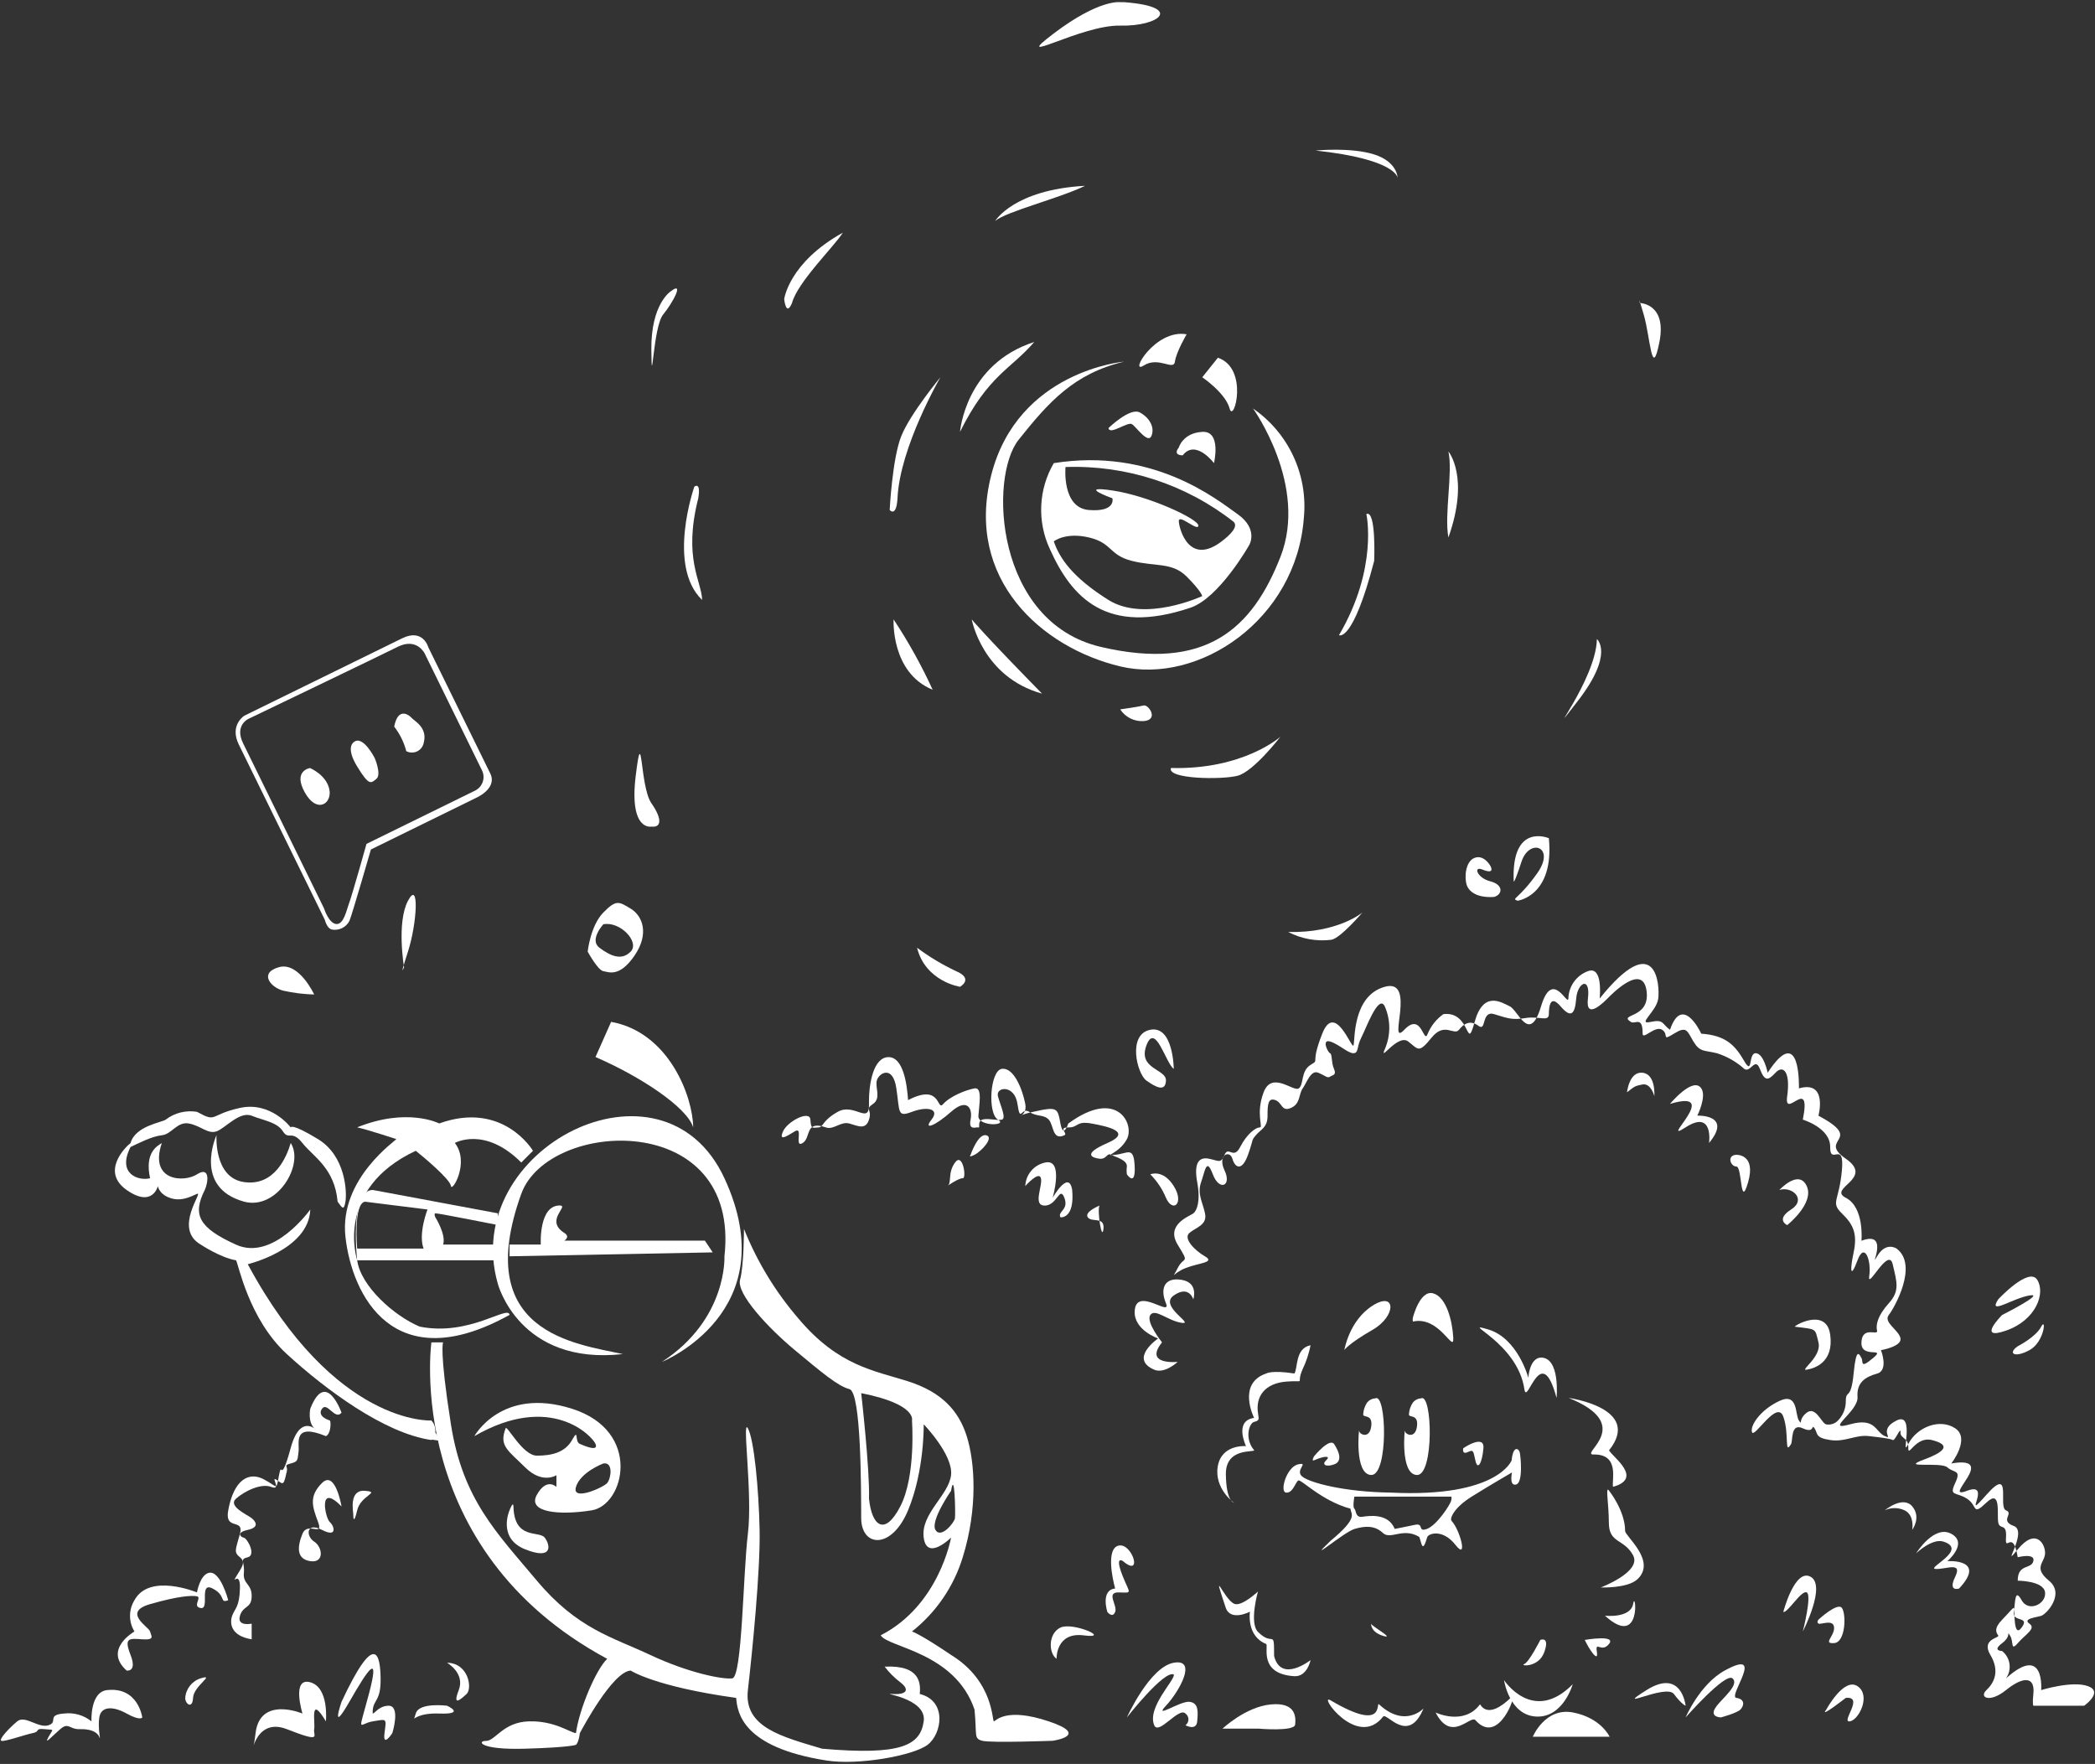 <svg width="791" height="666" viewBox="0 0 791 666" fill="none" xmlns="http://www.w3.org/2000/svg">
<rect x="0" y="0" width="791" height="666" fill="#333333" stroke="none"/>
<path fill-rule="evenodd" clip-rule="evenodd" d="M467.21 194.075C459.106 188.332 435.208 168.957 397.875 174.858C392.083 184.777 391.531 196.909 396.399 207.313C404.543 225.468 417.682 240.2 449.507 229.441C460.365 225.763 471.636 205.838 471.636 205.838C471.636 205.838 475.353 199.819 467.21 194.075ZM418.528 226.53C404.759 217.895 400.019 210.637 397.875 204.402C397.875 204.402 402.241 200.822 411.152 202.926C420.062 205.031 418.606 209.555 427.379 211.778C436.152 214 442.525 212.171 448.032 217.679C453.54 223.186 453.933 225.055 453.933 225.055C453.933 225.055 432.336 235.145 418.528 226.53ZM461.309 204.362C449.271 213.587 445.396 200.428 445.082 196.986C444.767 193.544 452.32 200.92 452.458 198.461C452.595 196.003 433.772 187.21 420.003 185.184C406.234 183.158 420.003 188.135 420.003 188.135C420.003 188.135 421.478 193.367 411.152 192.561C400.825 191.754 402.3 176.333 402.3 176.333C425.219 175.524 447.686 182.839 465.735 196.986C467.741 198.796 464.319 202.081 461.309 204.362Z" fill="white"/>
<path fill-rule="evenodd" clip-rule="evenodd" d="M418.527 161.62C418.527 161.62 426.612 153.752 430.329 155.719C434.047 157.686 436.073 161.404 434.755 164.571C433.437 167.737 429.031 161.187 427.379 160.145C425.726 159.102 418.96 164.453 418.527 161.62Z" fill="white"/>
<path fill-rule="evenodd" clip-rule="evenodd" d="M445.082 168.957C445.082 168.957 446.576 163.489 453.933 163.056C461.289 162.623 458.359 174.858 458.359 174.858C458.359 174.858 451.435 165.652 446.557 171.907C446.557 171.947 442.642 172.045 445.082 168.957Z" fill="white"/>
<path fill-rule="evenodd" clip-rule="evenodd" d="M448.032 126.215C448.032 126.215 444.098 132.922 443.606 136.541C443.115 140.161 437.489 134.397 431.805 138.017C426.12 141.636 436.112 124.11 448.032 126.215Z" fill="white"/>
<path fill-rule="evenodd" clip-rule="evenodd" d="M459.833 135.066L453.933 142.442C453.933 142.442 462.686 148.343 464.259 154.244C465.833 160.145 471.675 139.098 459.833 135.066Z" fill="white"/>
<path fill-rule="evenodd" clip-rule="evenodd" d="M473.11 154.244C473.11 154.244 494.039 183.276 483.437 210.302C472.835 237.329 455.388 253.576 415.577 244.233C375.766 234.89 373.268 180.267 384.597 166.046C395.927 151.825 405.486 141.046 424.428 136.541C424.428 136.541 384.341 139.925 374.271 179.323C364.2 218.721 393.35 244.547 422.953 251.609C452.556 258.67 489.417 234.083 492.288 195.55C493.891 179.317 486.545 163.496 473.11 154.244Z" fill="white"/>
<path fill-rule="evenodd" clip-rule="evenodd" d="M515.892 194.075C515.892 194.075 520.455 214.394 505.565 239.807C505.565 239.807 510.699 242.993 518.842 211.778C518.842 211.778 519.669 192.423 515.892 194.075Z" fill="white"/>
<path fill-rule="evenodd" clip-rule="evenodd" d="M483.437 278.163C483.437 278.163 469.491 290.692 442.131 289.964C440.498 294.154 461.112 294.449 467.21 292.915C473.307 291.381 483.437 278.163 483.437 278.163Z" fill="white"/>
<path fill-rule="evenodd" clip-rule="evenodd" d="M422.953 267.836C422.953 267.836 429.975 266.853 431.804 266.361C433.634 265.869 437.705 271.809 431.804 272.262C428.273 272.487 424.892 270.796 422.953 267.836Z" fill="white"/>
<path fill-rule="evenodd" clip-rule="evenodd" d="M366.895 233.867C366.895 233.867 370.828 255.621 393.448 261.896C371.242 239.256 366.895 233.867 366.895 233.867Z" fill="white"/>
<path fill-rule="evenodd" clip-rule="evenodd" d="M337.39 233.867C337.39 233.867 336.269 253.949 352.142 260.421C347.917 251.202 342.985 242.325 337.39 233.867Z" fill="white"/>
<path fill-rule="evenodd" clip-rule="evenodd" d="M335.915 192.561C335.915 192.561 336.879 173.029 340.341 164.531C343.803 156.034 355.093 142.403 355.093 142.403C355.093 142.403 339.731 168.78 338.866 188.135C338.433 195.511 335.915 192.561 335.915 192.561Z" fill="white"/>
<path fill-rule="evenodd" clip-rule="evenodd" d="M362.469 163.056C362.469 163.056 364.436 137.486 390.498 129.126C381.745 139.335 373.071 141.656 362.469 163.056Z" fill="white"/>
<path fill-rule="evenodd" clip-rule="evenodd" d="M546.872 170.471C546.872 170.471 555.015 180.011 546.872 202.926C545.239 194.37 548.622 178.202 546.872 170.471Z" fill="white"/>
<path fill-rule="evenodd" clip-rule="evenodd" d="M375.746 83.433C375.746 83.433 382.729 71.632 409.676 70.156C399.979 74.897 379.778 79.893 375.746 83.433Z" fill="white"/>
<path fill-rule="evenodd" clip-rule="evenodd" d="M296.084 112.938C296.084 112.938 297.835 99.169 318.212 87.859C315.223 92.796 301.1 106.506 299.034 114.413C296.772 119.783 296.084 112.938 296.084 112.938Z" fill="white"/>
<path fill-rule="evenodd" clip-rule="evenodd" d="M262.154 183.749C262.154 183.749 251.67 213.646 265.104 226.53C264.947 219.469 257.846 210.932 263.629 188.174C264.75 181.624 262.154 183.749 262.154 183.749Z" fill="white"/>
<path fill-rule="evenodd" clip-rule="evenodd" d="M253.303 109.948C253.303 109.948 245.73 114.649 245.927 132.076C246.123 149.504 246.556 123.461 250.352 118.799C254.149 114.138 258.436 106.014 253.303 109.948Z" fill="white"/>
<path fill-rule="evenodd" clip-rule="evenodd" d="M422.953 0.821C422.953 0.821 415.085 -0.418 397.874 12.623C380.664 25.664 408.122 9.318 422.953 9.672C437.784 10.026 447.049 2.532 424.428 0.821" fill="white"/>
<path fill-rule="evenodd" clip-rule="evenodd" d="M496.714 56.84C496.714 56.84 509.972 55.503 518.843 58.315C527.714 61.128 527.694 67.167 527.694 67.167C527.694 67.167 527.399 60.125 496.714 56.84Z" fill="white"/>
<path fill-rule="evenodd" clip-rule="evenodd" d="M619.158 114.413C619.158 114.413 629.425 114.57 626.534 129.165C623.642 143.76 623.131 127.434 620.633 118.839C618.135 110.243 619.158 114.413 619.158 114.413Z" fill="white"/>
<path fill-rule="evenodd" clip-rule="evenodd" d="M602.93 241.282C602.93 241.282 609.696 246.731 595.554 264.886C581.411 283.041 602.714 256.782 602.93 241.282Z" fill="white"/>
<path fill-rule="evenodd" clip-rule="evenodd" d="M486.388 351.884C491.375 354.482 497.032 355.511 502.615 354.835C505.979 354.402 514.417 344.508 514.417 344.508C514.417 344.508 505.192 352.337 486.388 351.884Z" fill="white"/>
<path fill-rule="evenodd" clip-rule="evenodd" d="M362.469 372.577C362.469 372.577 349.448 370.61 346.242 357.825C350.848 361.266 355.79 364.231 360.994 366.676C367.839 369.587 362.469 372.577 362.469 372.577Z" fill="white"/>
<path fill-rule="evenodd" clip-rule="evenodd" d="M245.926 312.093C245.926 312.093 237.469 313.922 240.026 292.915C242.583 271.908 241.56 296.986 245.926 303.241C250.293 309.496 249.546 312.545 245.926 312.093Z" fill="white"/>
<path fill-rule="evenodd" clip-rule="evenodd" d="M578.736 655.721C578.736 655.721 583.378 644.509 593.961 646.575C604.543 648.64 607.729 655.721 607.729 655.721H578.736Z" fill="white"/>
<path fill-rule="evenodd" clip-rule="evenodd" d="M461.584 652.672C461.584 652.672 470.298 644.411 479.858 643.526C489.417 642.641 489.279 648.424 489.004 651.138C488.729 653.852 475.235 652.672 475.235 652.672H461.584Z" fill="white"/>
<path fill-rule="evenodd" clip-rule="evenodd" d="M536.526 527.967C535.341 528.034 534.237 528.59 533.477 529.501C532.562 530.854 532.037 532.433 531.962 534.064C531.962 535.382 535.66 533.769 534.991 538.628C534.323 543.486 530.408 541.559 530.428 540.162C530.448 538.765 528.461 556.724 534.991 556.901C541.522 557.078 540.833 525.744 536.526 527.967Z" fill="white"/>
<path fill-rule="evenodd" clip-rule="evenodd" d="M519.256 527.967C518.071 528.034 516.967 528.59 516.207 529.501C515.292 530.854 514.767 532.433 514.692 534.064C514.692 535.382 518.41 533.769 517.721 538.628C517.033 543.486 513.138 541.559 513.158 540.162C513.178 538.765 511.191 556.724 517.721 556.901C524.252 557.078 523.563 525.744 519.256 527.967Z" fill="white"/>
<path fill-rule="evenodd" clip-rule="evenodd" d="M533.477 497.439C533.477 497.439 536.093 486.956 541.089 488.313C546.085 489.67 548.367 498.679 548.701 505.052C549.035 511.425 543.626 496.692 533.477 498.974C533.338 498.472 533.338 497.941 533.477 497.439Z" fill="white"/>
<path fill-rule="evenodd" clip-rule="evenodd" d="M507.591 509.694C507.591 509.694 509.381 498.58 518.252 492.955C527.123 487.329 527.3 496.889 518.252 502.082C509.204 507.274 507.591 509.694 507.591 509.694Z" fill="white"/>
<path fill-rule="evenodd" clip-rule="evenodd" d="M552.478 546.791C552.478 546.791 560.542 541.303 560.09 546.791C559.637 552.279 557.906 555.485 557.041 551.354C556.175 547.223 556.156 547.42 554.012 548.325C551.868 549.23 552.478 546.791 552.478 546.791Z" fill="white"/>
<path fill-rule="evenodd" clip-rule="evenodd" d="M496.144 549.839C496.144 549.839 502.045 542.64 503.756 545.276C505.467 547.912 507.06 551.708 503.756 552.888C500.452 554.068 498.996 552.888 500.707 551.354C502.418 549.82 500.707 549.387 496.144 551.354C495.023 551.846 496.144 549.839 496.144 549.839Z" fill="white"/>
<path fill-rule="evenodd" clip-rule="evenodd" d="M573.799 548.325C573.465 546.948 571.301 545.552 570.751 551.354C570.751 551.354 565.597 565.536 525.078 563.549C507.513 563.313 494.472 559.832 491.639 557.452C488.807 555.072 494.492 551.925 490.125 552.888C485.758 553.852 483.063 563.254 485.561 563.549C488.059 563.844 489.141 559.733 490.125 558.986C491.108 558.238 498.838 566.657 509.912 569.627C509.912 571.732 513.335 572.715 502.3 581.822C492.466 591.283 507.316 578.479 511.447 577.259C515.577 576.039 519.177 576 522.108 578.774C525.039 581.547 529.681 576.551 535.876 580.288C536.84 582.963 537.037 586.622 538.906 580.288C539.594 578.892 544.806 577.259 549.567 583.337C554.327 589.415 551.297 577.672 548.052 574.21C547.324 573.443 548.74 569.391 555.664 565.064C562.588 560.736 570.888 555.937 570.888 555.937C570.888 555.937 569.669 561.149 572.423 560.5C575.176 559.851 574.134 549.662 573.799 548.325ZM547.914 566.598C547.58 568.054 542.485 575.902 538.768 577.259C535.05 578.616 537.843 574.938 534.204 575.725C530.566 576.512 526.592 577.259 526.592 577.259C524.232 571.358 517.21 572.243 514.417 572.676C511.624 573.109 512.115 570.217 511.368 569.627C510.621 569.037 511.368 565.064 511.368 565.064H547.914C547.914 565.064 548.249 565.143 547.914 566.598Z" fill="white"/>
<path fill-rule="evenodd" clip-rule="evenodd" d="M607.513 562.821C607.513 562.821 613.591 570.355 613.591 578.046C613.591 580.013 625.668 589.454 618.174 596.319C614.417 599.761 604.405 599.367 604.405 599.367C604.405 599.367 620.023 593.467 616.581 587.192C613.139 580.917 607.493 582.766 607.454 575.016C607.415 567.267 606.038 560.776 607.513 562.821Z" fill="white"/>
<path fill-rule="evenodd" clip-rule="evenodd" d="M592.289 527.809C592.289 527.809 620.279 531.645 607.513 547.597C609.008 550.252 620.535 558.14 609.028 561.366C608.438 558.986 611.742 548.797 601.416 549.171C596.872 548.777 617.466 537.959 592.289 527.809Z" fill="white"/>
<path fill-rule="evenodd" clip-rule="evenodd" d="M587.706 527.81C587.706 527.81 589.221 512.33 581.628 512.566C577.419 512.979 577.045 520.197 577.045 520.197C577.045 520.197 573.111 505.229 561.821 501.924C550.531 498.62 573.19 506.783 575.59 524.761C576.73 530.544 581.884 506.075 587.706 527.81Z" fill="white"/>
<path fill-rule="evenodd" clip-rule="evenodd" d="M605.979 610.028C605.979 610.028 615.715 611.13 616.64 605.465C617.564 599.8 619.984 622.794 605.979 610.028Z" fill="white"/>
<path fill-rule="evenodd" clip-rule="evenodd" d="M598.367 619.175C598.367 619.175 610.404 617.07 607.513 620.689C604.622 624.309 602.222 619.175 602.93 623.738C603.638 628.302 599.586 622.007 598.367 619.175Z" fill="white"/>
<path fill-rule="evenodd" clip-rule="evenodd" d="M593.804 635.914C593.804 635.914 590.243 648.601 580.035 648.109C569.826 647.617 567.859 634.34 567.859 634.34C567.859 634.34 578.776 651.138 593.804 635.914Z" fill="white"/>
<path fill-rule="evenodd" clip-rule="evenodd" d="M542.033 646.575C542.033 646.575 552.655 651.708 558.772 643.526C558.89 643.054 561.152 650.253 570.967 640.477C572.836 639.022 565.991 659.242 557.199 649.623C555.448 646.929 548.131 658.475 542.033 646.575Z" fill="white"/>
<path fill-rule="evenodd" clip-rule="evenodd" d="M537.47 645.06C537.47 645.06 530.507 652.594 520.711 643.526C519.275 642.208 523.485 654.442 502.438 642.011C497.245 638.943 512.45 660.697 522.226 648.109C523.583 646.457 531.726 658.908 537.47 645.06Z" fill="white"/>
<path fill-rule="evenodd" clip-rule="evenodd" d="M494.826 626.787C494.826 626.787 483.693 635.599 481.057 625.253C481.057 614.553 480.762 622.007 474.959 616.126C471.576 612.664 474.959 600.902 474.959 600.902C474.959 600.902 468.586 606.94 465.833 605.465C461.899 603.341 457.335 590.693 462.784 606.98C464.593 612.369 471.93 608.514 471.93 608.514C471.93 608.514 470.494 617.66 478.008 620.689C479.188 621.102 474.802 632.019 488.669 632.865C493.587 633.16 494.826 626.787 494.826 626.787Z" fill="white"/>
<path fill-rule="evenodd" clip-rule="evenodd" d="M465.892 567.385C465.892 567.385 458.358 562.054 459.794 553.616C461.23 545.178 470.455 546.004 470.455 546.004C470.455 546.004 465.794 536.425 473.504 535.343C473.504 535.343 466.934 522.361 478.067 518.584C478.067 518.584 480.034 517.247 488.728 518.584C490.066 516.617 488.945 509.045 494.826 507.923C494.195 511.087 493.171 514.16 491.777 517.07C489.122 523.167 493.567 521.004 485.68 521.633C477.792 522.263 473.878 527.023 475.019 533.809C475.333 535.933 475.51 536.346 473.504 536.857C471.498 537.369 469.885 543.368 473.504 547.518C473.897 548.522 462.705 546.319 462.843 556.665C462.981 567.011 465.892 567.385 465.892 567.385Z" fill="white"/>
<path fill-rule="evenodd" clip-rule="evenodd" d="M581.569 619.175C581.569 619.175 577.32 627.613 575.471 628.302C573.623 628.99 580.92 629.836 583.084 623.738C585.247 617.641 581.569 619.175 581.569 619.175Z" fill="white"/>
<path fill-rule="evenodd" clip-rule="evenodd" d="M517.662 613.077C517.662 613.077 517.466 616.224 522.226 617.641C526.986 619.057 517.938 614.002 517.662 613.077Z" fill="white"/>
<path fill-rule="evenodd" clip-rule="evenodd" d="M117.15 456.665C117.15 456.665 103.204 476.334 89.121 469.941C75.037 463.549 72.578 458.671 77.319 449.288C78.715 446.181 79.286 440.221 74.368 443.388C69.451 446.554 56.213 446.004 61.091 431.586C59.301 432.687 54.561 435.225 56.666 444.863C52.279 445.984 44.077 443.23 49.29 433.061C52.102 431.763 57.315 429.009 61.091 428.635C64.868 428.262 66.874 423.305 71.418 424.21C75.962 425.114 78.479 428.281 81.744 427.16C85.01 426.039 90.438 419.43 95.021 421.259C99.604 423.088 104.601 423.659 106.823 427.16C109.046 430.661 110.128 426.413 114.199 431.586C118.271 436.759 126.316 440.909 127.476 453.714C128.991 455.681 129.817 457.55 130.427 453.714C131.036 449.878 130.427 436.405 120.1 430.111C109.774 423.816 109.774 425.685 109.774 425.685C109.774 425.685 102.319 415.732 90.596 418.309C78.873 420.885 82.138 424.072 74.368 419.784C70.196 419.094 65.924 420.162 62.566 422.734C61.032 423.836 51.099 425.075 49.29 431.586C47.323 433.061 37.98 442.384 47.814 449.288C57.649 456.192 59.616 447.813 59.616 447.813C59.616 447.813 59.911 450.724 64.042 452.239C68.172 453.753 71.615 452.022 74.368 450.764C77.122 449.505 65.163 463.864 75.844 469.941C75.844 469.941 83.279 474.879 89.121 475.842C89.986 477.042 93.841 497.99 108.298 511.248C122.756 524.505 145.061 541.146 162.882 543.703C162.882 543.25 165.478 544.194 165.832 543.703C166.186 543.211 164.357 541.146 164.357 540.752C164.508 539.135 163.973 537.529 162.882 536.326C162.882 536.326 126.473 538.51 93.546 477.318C93.546 477.318 116.619 471.869 117.15 456.665Z" fill="white"/>
<path fill-rule="evenodd" clip-rule="evenodd" d="M81.744 428.596C81.744 428.596 72.716 448.266 92.071 453.675C104.522 457.117 115.006 439.768 109.773 431.546C108.18 436.975 103.499 447.99 92.071 446.299C80.643 444.607 81.744 428.596 81.744 428.596Z" fill="white"/>
<path fill-rule="evenodd" clip-rule="evenodd" d="M162.882 506.822C162.882 506.822 152.103 584.851 229.267 626.315C225.156 630.131 218.724 645.099 217.465 654.344C215.498 654.344 209.597 649.663 199.762 649.918C189.927 650.174 186.997 657.334 183.535 657.295C180.073 657.255 180.86 660.756 198.287 660.245C215.714 659.734 217.465 658.77 217.465 658.77C217.465 658.77 218.448 658.14 218.94 654.344C219.668 653.026 231.214 631.173 238.118 630.741C238.118 630.741 247.186 636.799 277.949 641.067C278.421 646.693 280.309 659.694 311.879 664.671C323.858 666.638 344.806 662.9 350.235 658.77C355.664 654.639 357.67 642.169 347.284 639.592C347.579 635.874 347.756 628.597 334.007 629.265C335.706 631.483 337.691 633.467 339.908 635.166C343.35 637.743 342.721 639.946 336.958 639.592C331.195 639.238 350.058 640.851 348.76 649.918C347.461 658.986 340.282 662.861 310.404 660.245C295.416 655.741 280.742 652.259 282.375 638.117C284.007 623.974 287.115 593.014 286.8 577.633C286.486 562.251 284.715 543.506 282.375 539.277C280.034 535.048 284.224 563.923 282.375 579.108C280.526 594.293 280.25 633.239 276.474 633.691C272.697 634.143 259.755 631.547 245.494 624.84C231.234 618.132 217.957 615.005 202.713 596.81C187.469 578.616 174.723 566.126 170.258 537.802C165.793 509.477 167.307 506.822 167.307 506.822H162.882Z" fill="white"/>
<path fill-rule="evenodd" clip-rule="evenodd" d="M215.989 531.901C189.416 523.423 179.109 542.227 179.109 542.227C208.043 525.547 223.621 542.227 224.841 545.178C226.06 548.128 221.084 546.102 218.94 545.178C216.796 544.253 218.684 538.903 215.989 543.703C213.295 548.502 208.122 549.603 202.712 549.603C197.303 549.603 191.363 537.802 190.911 539.277C188.334 545.925 191.756 547.558 198.287 554.029C204.817 560.5 210.089 556.98 210.089 556.98V561.405C210.089 561.405 206.43 557.707 202.712 564.356C198.995 571.004 210.954 572.223 223.366 570.257C235.777 568.289 242.563 540.359 215.989 531.901ZM229.266 559.93C227.831 561.621 215.753 567.031 217.465 561.405C219.176 555.78 227.791 552.554 227.791 552.554C231.646 551.885 230.702 558.238 229.266 559.93Z" fill="white"/>
<path fill-rule="evenodd" clip-rule="evenodd" d="M201.237 434.497C201.237 434.497 190.025 415.476 165.832 424.17C165.832 424.17 153.833 417.994 134.852 425.645C139.534 426.708 149.034 429.933 149.604 430.071C150.175 430.209 127.968 444.784 130.426 466.952C132.885 489.119 148.68 520.728 192.386 496.456C192.012 492.522 177.24 504.658 158.456 500.882C148.837 496.849 136.19 485.638 134.852 475.803C134.852 475.803 126.001 448.993 156.98 434.497C159.675 436.641 169.923 445.177 170.257 447.774C170.592 450.37 177.476 438.903 171.733 431.546C171.733 431.546 183.003 425.095 196.811 438.922L201.237 434.497Z" fill="white"/>
<path fill-rule="evenodd" clip-rule="evenodd" d="M140.753 449.288C131.764 449.288 134.852 475.842 134.852 475.842H186.485C186.635 471.385 187.128 466.947 187.96 462.565L186.485 469.902H167.307C168.526 466.165 164.356 459.576 164.356 459.576C164.356 459.576 163.766 458.258 164.356 458.1C164.947 457.943 187.96 462.526 187.96 462.526V458.1L140.753 449.288ZM159.931 471.417H134.852C134.852 471.417 133.357 454.442 137.802 453.714L161.406 456.664C161.406 456.664 157.826 465.791 159.931 471.417Z" fill="white"/>
<path fill-rule="evenodd" clip-rule="evenodd" d="M249.919 514.198C249.919 514.198 296.89 495.295 273.523 444.863C250.155 394.43 173.326 433.71 187.96 484.694C187.96 484.694 196.005 515.634 235.167 511.248C217.11 507.314 177.909 503.163 196.811 450.763C207.04 422.42 279.758 418.899 273.523 474.367C273.523 474.367 274.723 498.069 249.919 514.198Z" fill="white"/>
<path fill-rule="evenodd" clip-rule="evenodd" d="M192.386 469.902H204.188C204.188 469.902 203.302 454.855 211.564 455.15C214.711 455.425 205.663 460.815 213.039 465.476C215.498 467.03 213.039 468.427 213.039 468.427H266.147L269.097 472.853L192.386 474.328V471.377" fill="white"/>
<path fill-rule="evenodd" clip-rule="evenodd" d="M224.841 399.092C241.56 406.33 259.322 417.935 261.721 425.645C261.603 414.021 252.575 389.748 230.742 385.815" fill="white"/>
<path fill-rule="evenodd" clip-rule="evenodd" d="M395.966 649.918C380.014 644.588 376.139 649.564 375.313 649.918C374.487 650.272 375.49 634.91 359.086 624.84C347.284 616.854 344.334 615.988 344.334 615.988C353.431 608.799 360.12 599.008 363.512 587.92C369.294 569.253 368.055 551.826 364.987 542.188C361.918 532.55 355.486 525.567 342.858 521.535C330.231 517.503 316.619 515.811 301.552 497.931C292.837 487.842 285.858 476.376 280.899 464.001C280.899 464.001 280.899 477.927 279.424 483.179C277.949 488.431 290.124 501.472 300.077 509.733C310.03 517.994 316.265 523.325 320.73 524.485C325.195 525.646 325.116 562.153 325.156 573.168C325.195 584.183 336.623 585.225 342.858 570.217C349.094 555.209 348.759 537.762 348.759 537.762C348.759 537.762 359.951 549.289 359.086 556.94C358.22 564.592 347.56 571.496 348.759 580.544C349.959 589.592 359.086 580.544 359.086 580.544C359.086 580.544 354.66 606.114 332.532 617.424C335.03 622.007 360.541 623.679 367.937 645.453C368.921 655.288 367.544 656.39 370.888 657.255C374.231 658.121 397.442 657.255 397.442 657.255C397.442 657.255 411.918 655.249 395.966 649.918ZM339.908 568.781C334.007 580.209 329.129 576.079 328.106 565.831C328.441 554.718 325.156 526 325.156 526C346.34 530.189 344.334 536.326 344.334 536.326C344.334 536.326 345.888 557.334 339.908 568.781ZM353.185 577.633C351.218 574.131 359.086 562.88 359.086 562.88C360.443 554.619 360.797 571.515 360.561 573.207C360.325 574.898 355.25 581.134 353.185 577.633Z" fill="white"/>
<path fill-rule="evenodd" clip-rule="evenodd" d="M767.722 644.018H786.9C786.9 644.018 794.316 638.825 788.376 636.641C782.435 634.458 770.673 638.117 770.673 638.117C770.673 638.117 772.168 620.414 757.396 633.691C759.721 630.402 759.074 625.871 755.921 623.364C755.921 623.364 751.987 623.364 755.921 620.414C759.855 617.464 757.337 615.28 758.871 617.464C760.405 619.647 758.989 623.719 761.822 620.414C764.654 617.109 768.903 614.907 766.247 613.038C763.592 611.169 768.667 610.697 770.673 610.087C772.679 609.478 779.741 601.807 773.623 596.81C767.506 591.814 772.03 590.044 772.148 586.484C772.266 582.924 768.627 576.649 761.822 585.009C755.016 593.368 765.893 578.183 760.346 576.157C754.799 574.131 760.523 571.456 757.396 570.257C754.268 569.057 759.953 553.105 750.02 564.356C740.087 575.607 752.715 559.045 742.644 562.88C732.573 566.716 755.095 549.407 736.743 552.554C736.743 552.554 744.08 543.171 738.218 539.277C732.356 535.382 723.702 538.883 720.515 545.178C717.329 551.472 723.426 532.707 716.09 536.326C708.753 539.946 715.303 543.781 711.664 542.227C708.025 540.673 708.242 535.028 698.387 537.802C688.533 540.575 701.751 532.904 701.337 527.475C700.924 522.046 704.229 519.863 708.714 518.624C713.198 517.385 710.189 509.772 710.189 509.772C710.189 509.772 718.057 508.435 717.565 505.347C717.073 502.259 710.956 499.308 713.139 496.495C715.323 493.683 724.371 477.632 716.09 471.417C716.09 471.417 712.057 468.604 708.714 474.367C705.37 480.13 714.005 464.218 702.813 468.466C702.813 468.466 704.013 455.897 696.912 452.239C689.811 448.58 707.927 445.118 696.912 437.487C685.897 429.855 704.426 430.76 686.585 421.259C686.585 421.259 690.204 407.785 679.209 410.933C679.209 410.933 680.035 385.618 667.407 405.032C667.407 405.032 665.991 397.852 662.982 397.656C659.972 397.459 661.92 406.389 658.556 400.606C655.193 394.823 651.79 390.929 642.329 390.279C641.443 388.313 634.953 375.921 630.527 388.804C627.458 386.66 628.363 384.733 623.151 385.854C617.938 386.975 625.472 381.92 626.101 377.002C626.731 372.085 625.452 350.291 603.973 377.002C603.973 377.002 605.389 364.473 599.547 366.676C595.2 368.275 592.274 372.372 592.171 377.002C591.896 380.209 586.172 365.515 581.845 379.953C577.517 394.39 573.269 381.507 570.043 379.953C566.817 378.399 560.051 373.934 556.766 385.854C553.481 397.774 555.507 381.586 544.964 382.903C542.346 384.762 540.302 387.317 539.063 390.279C537.49 394.705 536.899 381.743 530.212 388.804C523.524 395.866 535.169 369.135 522.836 372.577C510.503 376.019 511.663 393.014 511.034 394.705C510.404 396.397 504.051 378.025 499.232 390.279C494.413 402.534 498.583 399.721 494.806 402.081C491.03 404.442 492.367 409.477 490.381 410.933C488.394 412.388 480.212 404.166 477.104 412.408C473.996 420.649 477.104 425.744 475.629 425.685C474.153 425.626 470.77 428.124 468.252 433.061C465.735 437.998 463.827 432.53 462.352 436.011C460.876 439.493 460.188 438.234 456.451 437.487C452.713 436.739 450.688 439.001 452.025 446.338C453.363 453.675 451.868 457.097 450.55 458.14C449.232 459.182 439.968 462.29 444.649 469.941C449.33 477.593 447.049 474.033 444.649 478.793C442.249 483.553 442.682 480.76 447.599 478.793C452.517 476.826 459.008 476.708 454.975 474.367C450.943 472.026 446.695 467.581 449.075 465.516C451.455 463.45 455.92 462.565 454.975 458.14C454.031 453.714 451.946 450.744 453.5 446.338C455.054 441.932 455.467 436.896 457.926 443.387C460.385 449.878 465.164 447.793 462.352 441.912C459.539 436.031 464.319 434.044 465.302 437.487C466.286 440.929 468.921 442.384 471.203 436.011C473.485 429.638 472.285 430.897 474.153 428.635C476.022 426.373 478.599 425.783 478.579 421.259C478.559 416.735 478.874 414.414 481.529 415.358C484.185 416.302 483.811 419.882 487.43 418.309C491.05 416.735 490.322 413.077 491.856 410.933C493.39 408.789 494.924 403.812 497.757 405.032C500.589 406.251 501.14 407.176 502.183 406.507C503.225 405.838 504.72 405.937 503.658 403.556C502.596 401.176 503.048 397.951 502.183 397.656C501.317 397.361 498.917 392.266 502.183 393.23C505.448 394.194 509.008 397.734 511.034 397.656C513.06 397.577 512.155 395.315 513.984 391.755C515.814 388.194 520.515 375.134 522.836 379.953C525.109 385.123 525.109 391.01 522.836 396.18C520.613 401.393 527.773 390.181 531.687 393.23C535.601 396.279 535.621 397.813 540.538 391.755C545.456 385.696 548.977 391.204 550.865 388.804C552.753 386.405 555.173 385.028 558.241 387.329C561.309 389.63 559.225 381.428 564.142 382.903C569.059 384.379 570.81 385.244 575.944 384.379C581.077 383.513 584.756 385.972 584.795 382.903C584.834 379.835 585.326 375.409 589.221 379.953C593.115 384.497 594.63 383.1 595.122 377.002C595.613 370.905 600.59 368.446 599.547 377.002C598.505 385.559 605.743 378.183 606.923 377.002C608.104 375.822 620.141 363.234 621.676 374.052C623.21 384.87 610.72 382.608 615.775 385.854C617.348 386.857 620.24 383.415 620.2 390.279C620.2 392.837 624.901 387.054 627.576 388.804C630.251 390.555 627.144 393.289 632.002 390.279C636.86 387.27 636.939 389.139 639.378 393.23C641.817 397.321 643.41 396.475 648.23 397.656C652.056 398.857 655.579 400.869 658.556 403.556C660.936 405.268 662.647 398.875 664.457 403.556C666.267 408.238 667.486 408.139 670.358 405.032C673.23 401.924 676.082 404.56 674.783 413.883C673.485 423.206 684.068 405.622 680.684 422.734C680.684 422.734 691.109 425.823 691.011 433.061C690.913 440.299 696.479 430.248 695.437 441.912C694.394 453.576 691.031 453.891 695.437 458.14C699.843 462.388 701.337 465.909 699.862 472.892C698.387 479.875 698.682 482.982 701.337 475.842C703.993 468.702 706.629 476 705.763 481.743C704.898 487.487 713.021 470.492 714.614 477.318C716.208 484.143 717.368 487.388 713.139 492.07C708.91 496.751 708.183 500.272 708.714 502.396C709.245 504.521 703.088 500.429 702.813 506.822C702.537 513.215 712.392 508.376 707.238 512.723C702.085 517.07 703.619 514.1 702.813 512.723C702.006 511.346 700.846 508.356 699.862 518.624C698.879 528.891 696.951 524.525 696.912 528.95C696.956 531.705 695.893 534.362 693.961 536.326C692.826 537.528 691.165 538.082 689.536 537.802C687.824 537.546 685.602 530.74 682.16 533.376C678.717 536.012 680.724 538.49 679.209 536.326C677.695 534.163 679.012 525.606 671.833 528.95C664.654 532.294 660.661 538.313 661.507 540.752C662.352 543.191 670.948 528.321 673.308 534.851C675.669 541.381 673.584 549.721 676.259 545.178C676.967 543.938 676.003 537.113 680.684 539.277C685.366 541.441 683.812 537.31 685.11 539.277C686.408 541.244 685.208 542.837 691.011 543.703C696.813 544.568 700.472 541.598 705.763 542.227C711.054 542.857 713.749 543.171 714.614 543.703C715.48 544.234 717.722 538.313 717.565 540.752C717.408 543.191 720.673 542.719 720.515 546.653C720.358 550.587 723.269 542.188 729.367 543.703C735.464 545.217 736.035 547.518 726.416 551.079C716.798 554.639 732.77 551.787 735.268 554.029C737.766 556.271 740.637 554.757 738.218 559.93C735.799 565.103 738.474 563.175 742.644 565.831C746.814 568.486 744.473 572.577 750.02 567.306C755.567 562.035 753.954 571.456 754.445 574.682C754.937 577.908 757.789 574.682 757.396 580.583C757.002 586.484 760.012 576.865 761.822 587.959C761.822 587.959 768.529 586.228 767.722 589.434C766.916 592.641 761.822 590.3 761.822 596.81C761.822 596.81 771.656 596.81 772.148 601.236C772.64 605.662 765.874 608.829 763.297 604.187C760.72 599.545 760.956 604.541 760.346 608.612C759.737 612.684 766.582 610.028 763.297 614.513C760.012 618.998 760.799 607.275 760.346 607.137C759.894 606.999 759.107 608.298 755.921 611.563C752.734 614.828 753.698 616.421 754.445 617.464C755.193 618.506 747.856 618.742 751.495 624.84C755.134 630.937 752.951 635.343 750.02 638.117C747.089 640.89 751.22 643.113 757.396 638.117C763.572 633.121 768.47 632.59 767.722 639.592C767.309 643.506 767.722 644.018 767.722 644.018Z" fill="white"/>
<path fill-rule="evenodd" clip-rule="evenodd" d="M450.55 490.595C450.55 490.595 452.674 484.3 446.124 483.218C439.574 482.137 437.941 486.582 440.223 492.07C442.505 497.558 428.933 485.48 428.421 495.02C428.028 502.2 437.273 505.347 437.273 505.347C437.273 505.347 426.1 512.998 435.798 517.149C439.731 518.84 444.649 514.198 444.649 514.198C444.649 514.198 431.706 515.555 438.748 506.822C438.748 506.822 432.513 499.131 434.322 496.495C436.132 493.86 440.853 498.659 446.124 499.446C451.395 500.233 437.371 493.171 443.174 489.119C448.976 485.067 450.55 490.595 450.55 490.595Z" fill="white"/>
<path fill-rule="evenodd" clip-rule="evenodd" d="M630.527 416.794C630.527 416.794 639.201 406.33 642.329 410.893C644.473 414.001 640.853 421.22 640.853 421.22C640.853 421.22 654.288 420.689 645.279 431.546C645.279 431.546 647.089 418.781 636.428 425.645C625.767 432.51 650.846 410.736 630.527 416.794Z" fill="white"/>
<path fill-rule="evenodd" clip-rule="evenodd" d="M614.299 412.408C614.299 412.408 615.125 404.442 620.2 405.032C625.275 405.622 624.626 413.883 624.626 413.883C624.626 413.883 623.387 408.907 620.2 409.457C617.014 410.008 616.974 410.402 614.299 412.408Z" fill="white"/>
<path fill-rule="evenodd" clip-rule="evenodd" d="M671.833 449.288C671.833 449.288 679.15 441.283 682.16 447.813C685.169 454.343 674.783 462.565 674.783 462.565C674.783 462.565 670.26 460.5 676.259 456.664C682.258 452.829 676.554 447.754 671.833 449.288Z" fill="white"/>
<path fill-rule="evenodd" clip-rule="evenodd" d="M655.605 436.011C655.605 436.011 663.099 435.677 660.031 446.338C656.962 456.999 657.848 440.437 655.605 440.437C653.363 440.437 651.848 436.149 655.605 436.011Z" fill="white"/>
<path fill-rule="evenodd" clip-rule="evenodd" d="M677.734 500.921C676.829 500.803 689.535 493.348 691.011 503.872C692.486 514.395 685.11 516.657 682.159 517.149C679.209 517.64 687.962 512.29 686.585 506.822C685.208 501.354 686.073 501.964 677.734 500.921Z" fill="white"/>
<path fill-rule="evenodd" clip-rule="evenodd" d="M723.466 586.484C723.466 586.484 730.212 575.567 736.743 579.108C743.273 582.648 735.268 589.434 735.268 589.434C735.268 589.434 750.335 588.412 739.693 599.761C739.693 599.761 735.346 601.236 738.218 595.335C741.09 589.434 734.618 592.601 730.842 592.385C727.065 592.168 743.332 585.146 733.792 582.058C729.485 580.662 723.466 586.484 723.466 586.484Z" fill="white"/>
<path fill-rule="evenodd" clip-rule="evenodd" d="M711.664 570.217C711.664 570.217 718.45 564.552 721.99 568.742C725.531 572.932 721.99 577.593 721.99 577.593C721.99 577.593 722.993 572.027 719.04 570.217C716.7 569.133 714.003 569.133 711.664 570.217Z" fill="white"/>
<path fill-rule="evenodd" clip-rule="evenodd" d="M673.308 608.612C673.308 608.612 677.635 592.011 683.635 595.335C689.634 598.659 680.684 615.988 680.684 615.988C680.684 615.988 684.205 602.22 682.159 601.236C680.114 600.253 674.921 609.104 673.308 608.612Z" fill="white"/>
<path fill-rule="evenodd" clip-rule="evenodd" d="M686.585 611.523C686.585 611.523 693.764 604.855 695.436 607.098C697.108 609.34 696.892 620.08 692.486 620.375C688.08 620.67 692.683 617.798 692.486 614.474C692.289 611.15 687.391 613.53 686.585 612.999C685.779 612.467 686.585 611.523 686.585 611.523Z" fill="white"/>
<path fill-rule="evenodd" clip-rule="evenodd" d="M689.535 645.493C689.535 645.493 696.164 633.18 701.337 636.641C706.51 640.103 701.829 649.486 698.387 649.918C694.944 650.351 704.051 640.339 696.911 641.067C696.911 641.028 686.644 649.112 689.535 645.493Z" fill="white"/>
<path fill-rule="evenodd" clip-rule="evenodd" d="M649.705 648.443C649.705 648.443 655.704 646.85 657.081 645.493C658.458 644.136 659.048 641.559 655.606 641.067C652.163 640.575 667.171 621.948 651.18 630.741C641.758 635.914 636.428 648.443 636.428 648.443C636.428 648.443 651.436 631.37 654.13 633.691C656.825 636.012 650.59 640.988 648.23 644.018C645.869 647.047 647.246 648.247 649.705 648.443Z" fill="white"/>
<path fill-rule="evenodd" clip-rule="evenodd" d="M636.428 644.018C636.428 644.018 634.992 629.718 621.675 638.117C608.359 646.516 628.992 635.599 632.002 639.592C635.011 643.585 636.428 644.018 636.428 644.018Z" fill="white"/>
<path fill-rule="evenodd" clip-rule="evenodd" d="M754.445 490.595C754.445 490.595 766.011 478.144 769.197 483.219C772.384 488.293 768.745 498.443 757.396 502.396C746.046 506.35 755.921 496.496 755.921 496.496C755.921 496.496 772.679 488.038 766.247 489.119C759.815 490.201 750.452 496.81 754.445 490.595Z" fill="white"/>
<path fill-rule="evenodd" clip-rule="evenodd" d="M761.822 508.297C761.822 508.297 768.667 504.816 770.673 500.921C772.679 497.026 771.951 506.684 766.247 509.772C760.543 512.861 757.966 510.953 761.822 508.297Z" fill="white"/>
<path fill-rule="evenodd" clip-rule="evenodd" d="M572.993 340.083C572.993 340.083 586.899 338.293 584.795 316.479C584.795 316.479 570.593 310.342 571.518 332.707C571.518 332.707 571.518 334.378 574.468 325.33C577.419 316.282 587.588 319.607 580.369 329.756C573.15 339.906 570.416 339.139 572.993 340.083Z" fill="white"/>
<path fill-rule="evenodd" clip-rule="evenodd" d="M562.666 326.845C562.666 326.845 560.306 322.577 556.766 323.895C553.225 325.212 552.832 331.467 553.815 334.221C554.799 336.975 558.143 339.06 564.142 338.647C567.427 337.663 567.663 334.005 562.666 332.746C557.67 331.487 556.117 326.845 559.716 328.32C563.316 329.795 563.65 328.556 562.666 326.845Z" fill="white"/>
<path fill-rule="evenodd" clip-rule="evenodd" d="M443.173 403.557C443.173 403.557 443.036 387.113 434.322 388.804C425.608 390.496 429.267 405.425 432.847 407.982C436.427 410.539 440.046 412.388 440.223 407.982C440.4 403.576 429.503 403.714 432.847 394.705C436.191 385.697 440.203 401.609 443.173 403.557Z" fill="white"/>
<path fill-rule="evenodd" clip-rule="evenodd" d="M434.322 443.388C436.848 445.924 438.853 448.932 440.223 452.239C442.82 458.14 447.285 454.344 443.174 447.813C439.063 441.283 434.322 443.388 434.322 443.388Z" fill="white"/>
<path fill-rule="evenodd" clip-rule="evenodd" d="M425.471 443.387C425.471 443.387 428.775 448.325 428.421 440.437C428.067 432.55 425.844 435.559 421.045 436.011C416.246 436.464 422.461 435.677 425.471 430.111C428.48 424.544 421.891 410.618 403.342 424.21C403.342 424.21 401.493 430.111 400.392 424.21C399.29 418.309 399.35 417.699 390.065 419.784C380.781 421.869 388.197 422.498 387.115 416.834C386.033 411.169 382.729 402.927 378.264 403.557C373.799 404.186 372.796 420.413 376.788 422.734C380.781 425.055 369.137 425.488 369.412 421.259C369.688 417.03 371.025 410.382 367.937 410.933C364.849 411.483 358.732 413.863 356.135 416.834C353.539 419.804 355.604 408.749 342.858 415.358C342.445 409.32 341.068 399.131 335.482 399.131C329.896 399.131 327.949 408.808 328.106 416.834C328.263 424.859 322.54 416.263 316.304 419.784C310.069 423.305 311.092 425.586 308.928 425.685C306.765 425.783 306.214 426.472 305.978 422.734C305.742 418.997 297.284 423.403 295.651 427.16C294.019 430.917 296.674 429.265 300.077 427.16C303.48 425.055 299.703 433.592 303.027 431.586C306.352 429.579 303.716 422.852 311.879 425.685C314.79 426.688 317.426 423.265 320.73 424.21C324.035 425.154 326.828 426.688 328.106 422.734C329.385 418.781 326.375 418.997 329.581 416.834C332.788 414.67 330.368 410.756 331.057 407.982C331.745 405.209 337.095 401.845 338.433 410.933C339.77 420.02 338.728 421.908 344.334 419.784C349.939 417.66 355.014 418.564 351.71 422.734C348.405 426.904 353.106 425.095 359.086 419.784C365.065 414.473 367.347 418.368 366.462 422.734C365.577 427.101 368.626 425.39 369.412 425.685C370.199 425.98 368.901 423.403 370.888 422.734C372.874 422.066 376.454 423.187 378.264 422.734C380.073 422.282 377.713 417.424 376.788 413.883C375.864 410.343 383.063 409.339 384.165 416.834C385.266 424.328 385.6 417.778 388.59 419.784C391.58 421.79 394.019 420.649 395.966 422.734C397.914 424.819 397.265 430.74 401.867 428.635C403.303 427.967 399.369 425.645 403.342 425.685C407.316 425.724 406.116 423.108 412.194 424.21C418.272 425.311 427.752 427.396 418.095 431.586C408.437 435.775 412.43 437.172 415.144 437.487C417.859 437.801 417.859 435.126 419.57 436.011C421.281 436.897 425.648 437.978 425.471 440.437C425.334 441.416 425.334 442.409 425.471 443.387Z" fill="white"/>
<path fill-rule="evenodd" clip-rule="evenodd" d="M400.392 459.615C400.392 459.615 405.821 460.343 404.818 449.288C403.559 441.421 397.442 452.239 397.442 452.239C397.442 452.239 401.828 437.172 394.491 438.962C390.305 439.89 387.273 443.528 387.115 447.813C387.115 447.813 392.288 441.912 393.016 444.863C393.744 447.813 389.79 455.248 394.491 455.189C399.192 455.13 400.077 447.577 401.867 452.239C403.657 456.9 399.173 457.333 400.392 459.615Z" fill="white"/>
<path fill-rule="evenodd" clip-rule="evenodd" d="M357.611 447.813C357.611 447.813 361.997 444.764 363.512 444.863C365.026 444.961 363.512 434.831 360.561 438.962C357.611 443.092 359.578 446.731 357.611 447.813Z" fill="white"/>
<path fill-rule="evenodd" clip-rule="evenodd" d="M366.462 436.011C366.462 436.011 369.255 427.848 372.363 428.635C375.471 429.422 370.494 434.733 367.937 436.011C365.38 437.29 366.462 436.011 366.462 436.011Z" fill="white"/>
<path fill-rule="evenodd" clip-rule="evenodd" d="M415.144 455.189C415.144 455.189 409.243 457.55 410.719 459.615C412.194 461.68 417.19 459.163 416.62 464.041C416.049 468.919 414.161 456.979 415.144 455.189Z" fill="white"/>
<path fill-rule="evenodd" clip-rule="evenodd" d="M238.118 343.072C233.672 340.378 232.669 339.571 227.791 344.548C222.913 349.524 221.89 359.3 221.89 359.3C221.89 359.3 225.706 366.322 227.791 366.676C229.876 367.03 233.908 369.095 239.593 360.775C245.277 352.455 242.563 345.747 238.118 343.072ZM238.118 359.3C234.597 362.939 230.25 360.755 226.316 357.825C222.382 354.894 227.791 348.973 227.791 348.973C234.125 347.734 241.638 355.641 238.118 359.3Z" fill="white"/>
<path fill-rule="evenodd" clip-rule="evenodd" d="M447.599 651.394C447.599 651.394 451.69 653.656 452.025 649.918C452.359 646.181 452.556 642.916 449.074 642.542C445.593 642.169 435.306 649.25 440.223 644.018C445.14 638.785 452.28 626.197 443.173 627.79C434.066 629.383 425.471 648.443 425.471 648.443C425.471 648.443 439.495 630.524 443.173 632.216C443.96 634.006 432.945 644.627 435.797 651.394C437.449 655.328 445.101 644.372 447.599 646.968C448.3 647.487 448.714 648.308 448.714 649.181C448.714 650.053 448.3 650.874 447.599 651.394Z" fill="white"/>
<path fill-rule="evenodd" clip-rule="evenodd" d="M398.917 626.315C398.917 626.315 398.563 616.067 409.243 617.464C419.924 618.86 405.054 612.29 400.392 614.513C395.73 616.736 395.829 624.112 398.917 626.315Z" fill="white"/>
<path fill-rule="evenodd" clip-rule="evenodd" d="M418.095 608.612C418.095 608.612 415.42 600.331 421.045 599.761C420.042 596.181 417.485 584.399 422.52 583.534C427.556 582.668 431.588 595.827 423.995 589.434C423.995 589.434 420.612 586.917 423.995 595.335C426.572 601.748 427.713 601.413 422.52 601.236C417.327 601.059 422.048 606.095 421.045 608.612C420.042 611.13 418.095 608.612 418.095 608.612Z" fill="white"/>
<path fill-rule="evenodd" clip-rule="evenodd" d="M192.386 570.217C192.386 570.217 187.665 580.74 198.287 584.969C208.908 589.198 207.787 583.278 205.663 580.544C203.538 577.81 194.136 581.547 193.861 568.742C193.802 566.5 192.386 570.217 192.386 570.217Z" fill="white"/>
<path fill-rule="evenodd" clip-rule="evenodd" d="M118.625 375.488C118.625 375.488 112.901 363.076 105.348 365.161C97.795 367.246 101.965 372.675 106.823 374.013C110.699 374.891 114.652 375.385 118.625 375.488Z" fill="white"/>
<path fill-rule="evenodd" clip-rule="evenodd" d="M152.555 365.201C152.555 365.201 149.683 348.383 154.03 340.122C158.377 331.861 157.492 348.56 154.03 359.3C150.568 370.039 152.555 365.201 152.555 365.201Z" fill="white"/>
<path fill-rule="evenodd" clip-rule="evenodd" d="M128.951 533.376C128.951 533.376 123.05 516.736 117.149 531.901C117.149 531.901 116.107 536.621 118.625 539.277C121.142 541.932 113.786 531.92 109.773 546.653C105.761 561.385 106.508 550.862 105.348 556.98C104.187 563.097 104.974 561.307 99.447 558.455C93.92 555.603 88.274 558.671 86.17 570.257C84.714 578.124 92.248 573.03 90.595 579.108C88.943 585.186 88.176 586.012 90.595 587.959C93.015 589.906 91.146 591.893 89.12 595.335C87.094 598.777 90.812 592.523 90.595 599.761C90.379 606.999 88.629 607.255 87.645 610.087C86.662 612.92 87.134 617.66 95.021 618.939C95.021 616.067 95.021 613.038 95.021 613.038C95.021 613.038 89.356 614.218 90.595 610.087C91.835 605.957 94.923 607.491 95.021 602.711C95.119 597.932 91.658 598.207 92.071 593.86C92.484 589.513 90.261 588.766 93.546 587.959C96.831 587.153 93.369 580.839 92.071 580.583C90.772 580.327 89.081 578.616 93.546 577.633C98.011 576.649 96.634 574.505 95.021 573.207C93.408 571.909 85.894 568.703 89.12 565.831C92.346 562.959 98.64 559.93 102.397 561.405C106.154 562.88 102.771 558.022 103.872 558.455C104.974 558.887 106.174 560.304 106.823 559.93C107.472 559.556 107.806 557.511 108.298 555.504C108.79 553.498 106.823 553.321 109.773 552.554C112.724 551.787 112.271 551.197 112.724 548.128C113.176 545.06 110.304 537.015 123.05 542.227C125.017 541.401 125.017 536.484 124.526 536.326C124.034 536.169 119.608 534.733 121.575 531.901C123.542 529.068 126.473 536.425 128.951 533.376Z" fill="white"/>
<path fill-rule="evenodd" clip-rule="evenodd" d="M128.951 568.781C128.951 568.781 126.63 554.875 121.575 559.93C116.52 564.985 117.936 568.88 120.1 574.682C122.264 580.485 116.166 574.289 114.199 579.108C112.232 583.927 111.819 588.628 117.149 589.434C122.48 590.241 121.89 584.202 118.625 582.058C115.36 579.914 115.615 574.544 121.575 577.633C127.535 580.721 126.217 576.118 124.526 574.682C122.834 573.246 119.884 559.478 128.951 568.781Z" fill="white"/>
<path fill-rule="evenodd" clip-rule="evenodd" d="M133.377 571.732C133.377 570.65 131.646 562.369 137.803 562.88C143.959 563.392 136.19 564.493 134.852 570.256C133.515 576.02 133.377 572.755 133.377 571.732Z" fill="white"/>
<path fill-rule="evenodd" clip-rule="evenodd" d="M86.17 604.187C86.17 604.187 83.2 592.739 78.794 593.86C75.489 594.686 74.368 601.236 74.368 601.236C74.368 601.236 56.39 593.762 50.764 604.187C48.536 607.805 48.536 612.37 50.765 615.988C50.765 615.988 38.845 622.735 47.814 630.741C47.814 630.741 51.866 631.429 49.289 624.84C46.713 618.25 48.739 618.604 53.715 618.939C58.691 619.273 57.059 617.68 56.665 615.988C56.272 614.297 45.985 608.73 56.665 605.662C67.346 602.593 72.401 602.318 74.368 602.711C76.335 603.105 72.401 606.645 75.843 607.137C79.285 607.629 74.978 597.066 80.269 599.761C85.56 602.456 82.728 605.465 86.17 604.187Z" fill="white"/>
<path fill-rule="evenodd" clip-rule="evenodd" d="M69.942 641.028C70.199 637.587 72.543 634.657 75.843 633.652C81.508 631.96 73.109 636.523 72.893 641.028C72.677 645.532 69.844 643.27 69.942 641.028Z" fill="white"/>
<path fill-rule="evenodd" clip-rule="evenodd" d="M53.715 648.443C53.715 648.443 52.22 636.818 40.438 638.117C33.927 638.825 34.537 649.918 34.537 649.918C31.636 647.578 27.91 646.513 24.211 646.968C17.425 647.46 22.145 650.154 18.31 651.394C14.474 652.633 9.478 647.46 6.508 649.918C3.538 652.377 -0.848 657.019 0.607 657.295C2.063 657.57 9.498 654.915 12.409 654.344C15.32 653.774 12.979 652.475 16.834 652.869C20.69 653.262 20.139 652.495 18.31 655.819C16.48 659.143 19.529 655.642 22.735 652.869C25.942 650.095 26.178 653.007 30.111 652.869C34.045 652.731 36.721 653.852 37.488 655.819C38.255 657.786 36.819 652.672 37.488 648.443C38.156 644.214 42.543 644.057 47.814 646.968C53.086 649.879 53.715 648.443 53.715 648.443Z" fill="white"/>
<path fill-rule="evenodd" clip-rule="evenodd" d="M148.129 654.344C148.129 654.344 151.395 643.939 146.654 644.018C141.914 644.096 140.34 649.407 140.753 645.493C141.166 641.579 143.822 642.228 143.704 633.691C143.586 625.154 141.874 614.887 128.951 642.542C128.951 642.542 124.526 655.406 131.902 642.542C139.278 629.678 143.487 623.719 139.278 639.592C135.069 655.465 135.344 650.784 140.753 649.918C146.162 649.053 145.926 648.601 145.179 654.344C144.431 660.088 148.129 654.344 148.129 654.344Z" fill="white"/>
<path fill-rule="evenodd" clip-rule="evenodd" d="M123.05 649.918C123.05 649.918 124.349 637.173 117.149 635.166C109.95 633.16 114.199 646.968 114.199 646.968C114.199 646.968 98.188 640.202 96.496 654.344C94.805 668.487 94.647 647.519 108.298 652.869C121.949 658.219 118.133 655.347 118.625 652.869C119.116 650.391 116.776 639.474 123.05 649.918Z" fill="white"/>
<path fill-rule="evenodd" clip-rule="evenodd" d="M168.782 627.79C168.782 627.79 175.686 631.724 173.208 638.117C170.73 644.509 173.896 641.677 176.158 639.592C178.42 637.507 176.925 627.908 168.782 627.79Z" fill="white"/>
<path fill-rule="evenodd" clip-rule="evenodd" d="M168.782 644.018C168.782 644.018 158.161 642.641 156.98 646.968C155.8 651.295 155.505 646.594 165.832 646.968C176.158 647.342 168.782 644.018 168.782 644.018Z" fill="white"/>
<path fill-rule="evenodd" clip-rule="evenodd" d="M185.108 292.03C182.295 286.326 161.701 244.351 161.701 244.351C161.701 244.351 159.734 237.152 151.867 240.987L92.268 270.216C92.268 270.216 86.544 273.717 90.163 281.113L122.657 347.321C122.657 347.321 123.385 350.508 125.293 350.96C127.976 351.456 130.668 350.138 131.922 347.714C132.767 345.905 140.045 320.728 140.045 320.728L179.778 301.235C179.778 301.235 187.901 297.754 185.108 292.03ZM179.424 298.481L138.373 318.623C138.373 318.623 132.885 338.293 131.587 341.656C130.918 343.367 129.778 349.19 126.926 348.875C124.073 348.56 122.342 342.974 122.342 342.974L91.796 280.661C88.452 273.855 93.763 271.436 93.763 271.436C93.763 271.436 142.937 247.832 150.175 244.213C157.413 240.594 160.364 246.77 160.364 246.77L181.882 290.653C182.616 292.013 182.769 293.612 182.306 295.086C181.843 296.561 180.803 297.785 179.424 298.481Z" fill="white"/>
<path fill-rule="evenodd" clip-rule="evenodd" d="M148.837 274.347C150.967 277.096 152.519 280.247 153.401 283.611C154.691 284.295 156.232 284.317 157.541 283.67C158.85 283.023 159.769 281.786 160.01 280.346C161.505 274.681 156.391 272.183 155.446 271.082C154.502 269.98 150.293 266.715 148.837 274.347Z" fill="white"/>
<path fill-rule="evenodd" clip-rule="evenodd" d="M133.594 280.189C133.594 280.189 130.309 281.998 134.872 289.433C139.435 296.868 140.026 295.728 142.091 294.095C144.156 292.462 141.481 286.227 141.481 286.227C141.481 286.227 137.036 277.376 133.594 280.189Z" fill="white"/>
<path fill-rule="evenodd" clip-rule="evenodd" d="M117.051 289.984C117.051 289.984 110.482 290.928 115.084 299.19C119.687 307.451 125.529 303.379 124.329 297.931C123.129 292.482 117.051 289.984 117.051 289.984Z" fill="white"/>
</svg>
